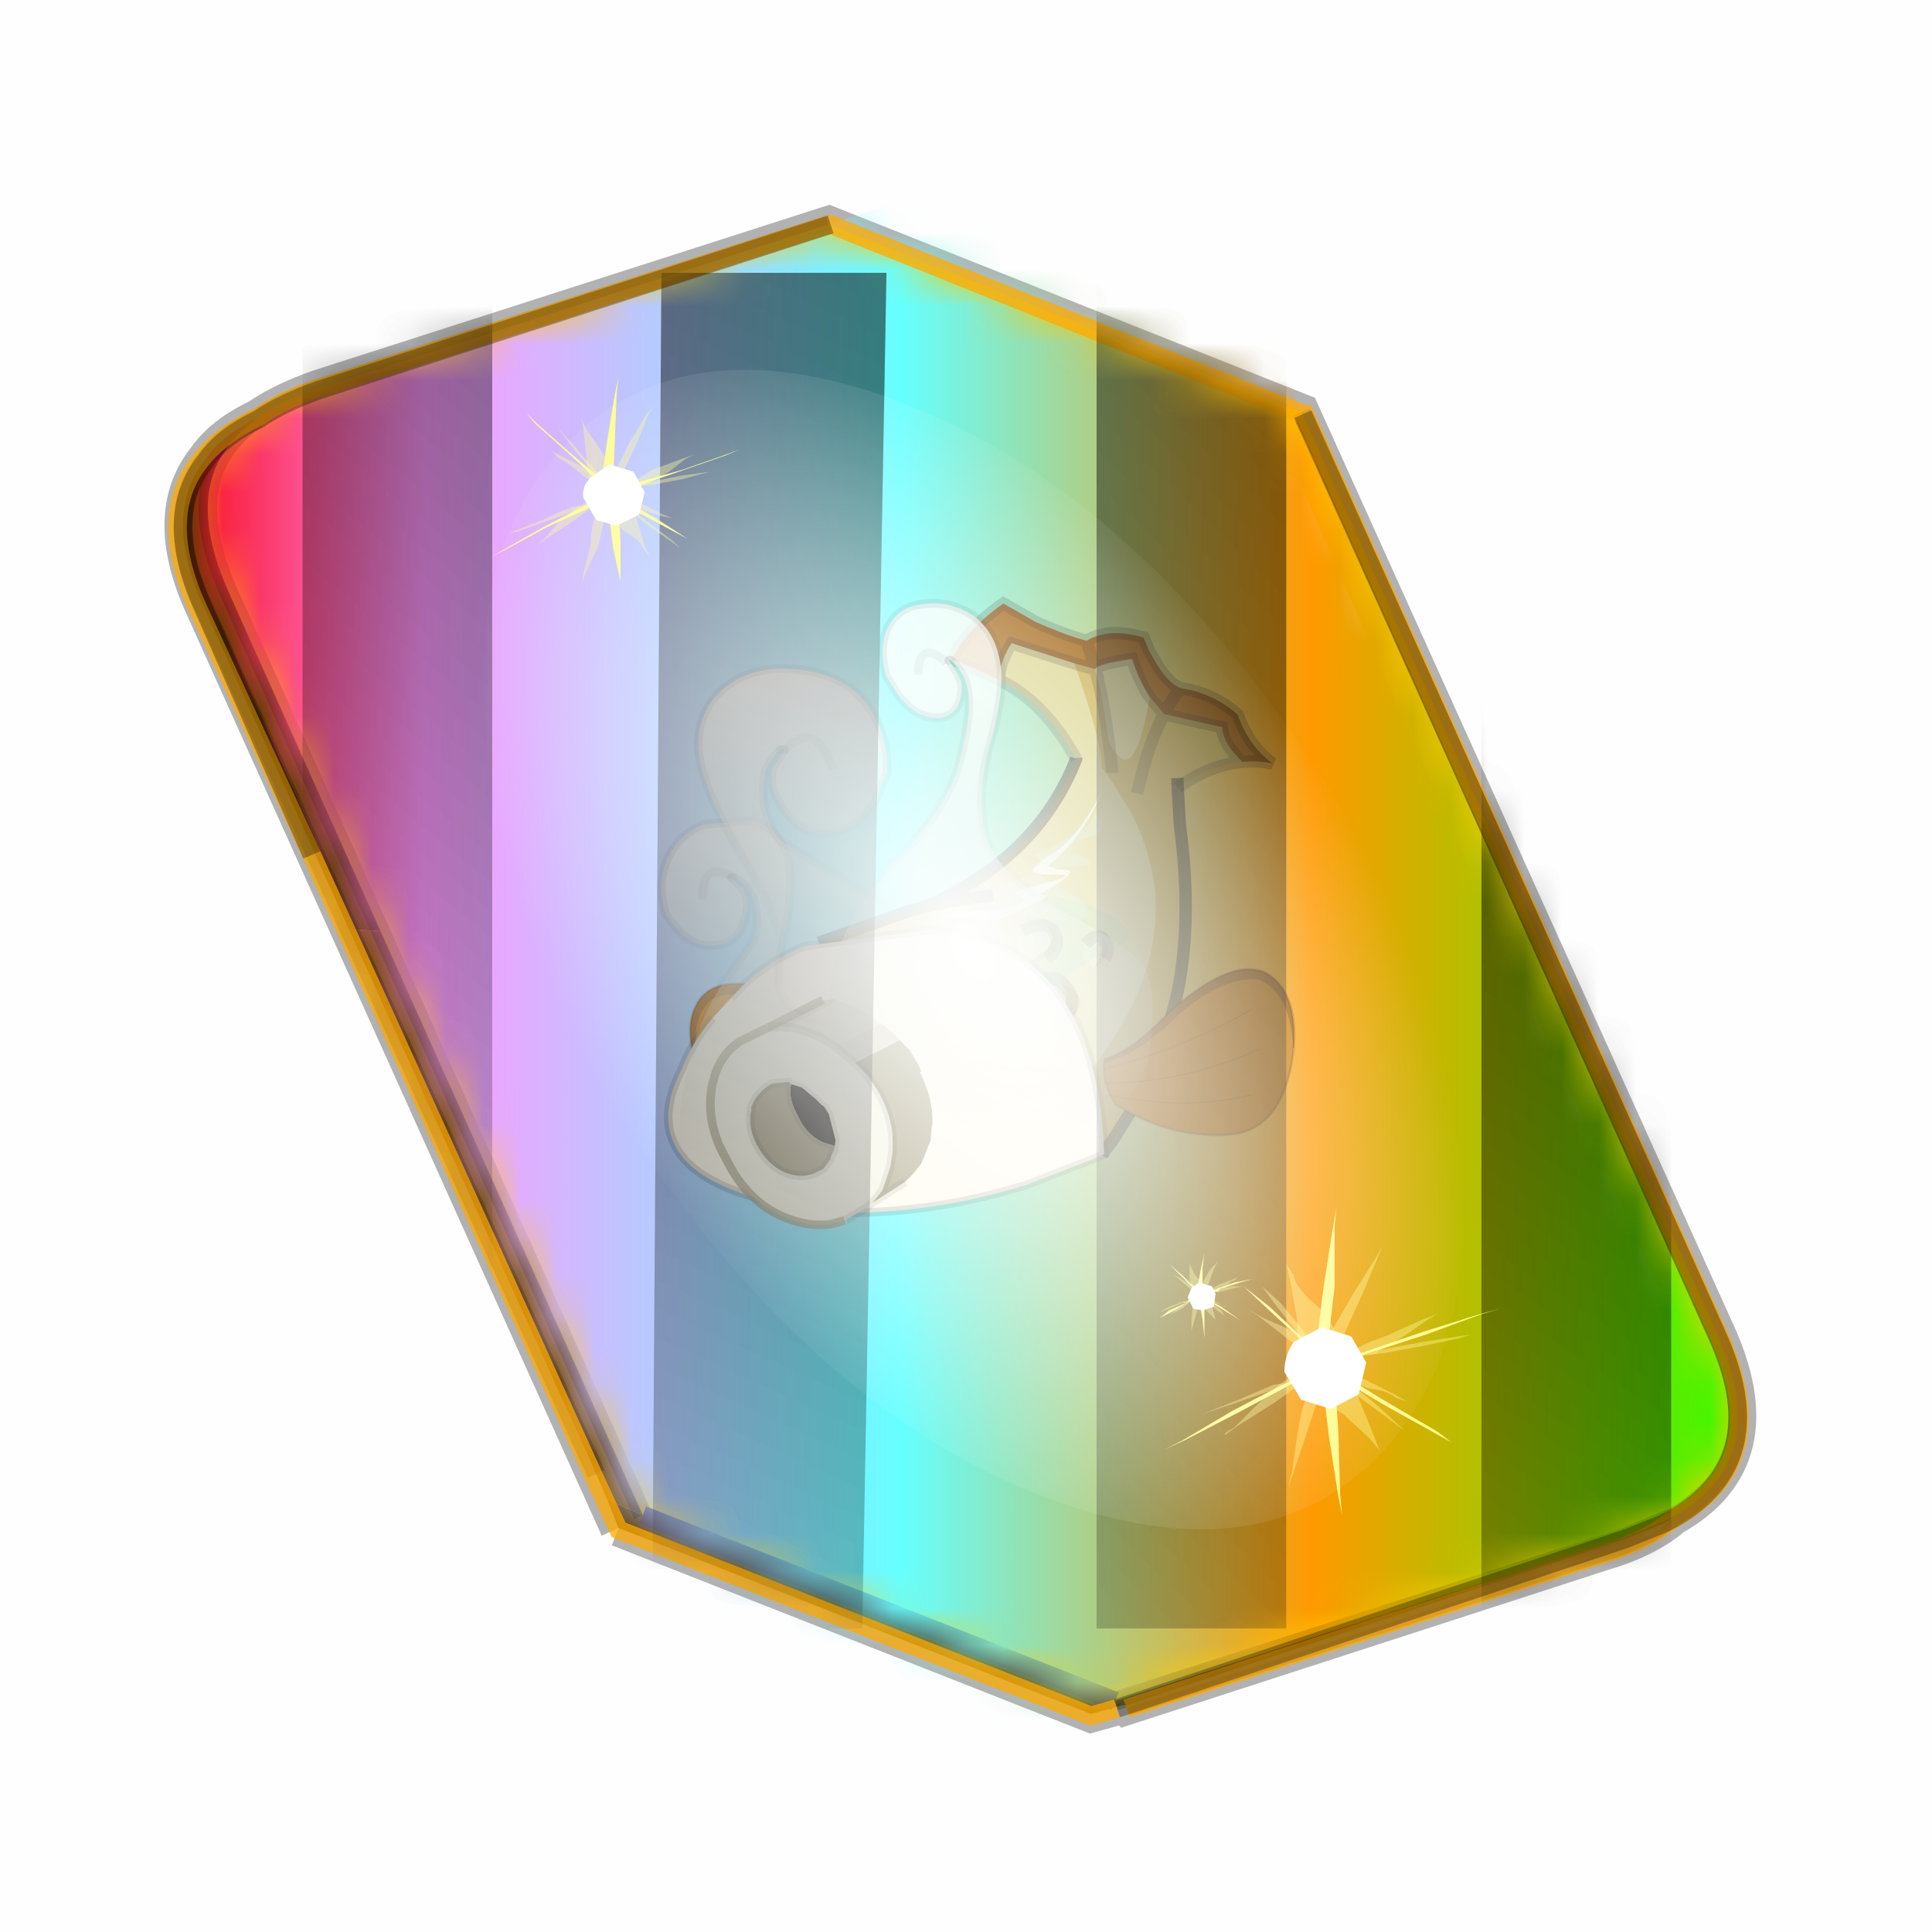 <?xml version='1.0' encoding='UTF-8'?>
<svg xmlns:xlink="http://www.w3.org/1999/xlink" xmlns="http://www.w3.org/2000/svg" version="1.1" width="60px" height="60px" viewBox="0.0 0.0 60.0 60.0"><defs><g id="c1"><path fill="#000000" fill-opacity="0.004" d="M0.0 0.0 L60.0 0.0 60.0 60.0 0.0 60.0 0.0 0.0"/></g><g id="c2"><path fill="#7fdbfe" stroke="none" d="M10.75 4.9 Q10.75 4.6 10.9 4.35 11.25 3.45 11.95 2.75 13.3 1.5 14.35 2.1 15.4 2.7 14.95 4.45 14.7 5.4 14.1 6.15 L13.75 6.5 Q13.1 7.15 12.35 7.35 L11.4 7.2 Q10.95 6.9 10.75 6.4 10.5 5.75 10.75 4.9 M7.5 5.9 Q7.0 5.85 6.6 5.5 6.05 5.0 5.8 4.15 L5.7 3.6 Q5.55 2.65 5.8 1.7 6.25 0.0 7.5 0.0 L7.6 0.0 Q8.85 0.0 9.3 1.7 9.55 2.65 9.4 3.6 L9.3 4.15 8.5 5.5 7.6 5.9 7.5 5.9 M4.35 4.9 Q4.6 5.75 4.35 6.4 L3.7 7.2 2.75 7.35 Q2.0 7.15 1.35 6.5 L1.0 6.15 Q0.4 5.4 0.15 4.45 -0.3 2.7 0.75 2.1 1.8 1.5 3.15 2.75 3.85 3.45 4.2 4.35 L4.35 4.9 M5.5 13.7 Q4.45 13.9 3.65 12.95 2.75 12.0 3.2 10.25 3.7 8.5 5.25 7.6 6.4 6.9 7.55 7.0 8.75 6.9 9.9 7.6 11.45 8.5 11.95 10.25 12.35 12.0 11.5 12.95 10.7 13.9 9.65 13.7 8.55 13.5 7.55 12.6 6.55 13.5 5.5 13.7"/></g><g id="c3"><g><use transform="matrix(1.0,0.0,0.0,1.0,0.0,0.0)" xlink:href="#c2"/></g></g><g id="c4"><path fill="none" stroke="#000000" stroke-width="1.0" stroke-opacity="0.298" d="M11.85 37.0 L0.7 12.25 Q-0.45 9.75 0.75 8.25 1.2 7.6 2.15 7.15 2.8 6.7 3.8 6.35 L17.5 1.95 30.2 7.0 41.35 31.7 Q42.95 35.15 40.2 36.7 39.5 37.3 38.3 37.65 L25.5 41.8 25.45 41.75 24.55 42.0 11.85 37.0"/><path fill="#ffcc00" stroke="none" d="M35.55 22.3 L31.5 13.2 29.75 9.2 16.95 4.25 5.5 7.85 Q1.65 9.1 3.35 12.8 L8.25 23.65 13.1 34.35 25.8 39.4 37.2 35.7 Q41.1 34.5 39.35 30.75 L35.55 22.3 M5.45 20.95 L1.35 11.8 Q0.4 9.65 1.1 8.3 1.45 7.65 2.15 7.15 2.8 6.7 3.8 6.35 L17.5 1.95 30.2 7.0 41.35 31.7 Q42.95 35.15 40.2 36.7 L38.9 37.25 25.2 41.65 12.5 36.65 5.45 20.95"/><path fill="#996600" stroke="none" d="M31.5 13.2 L35.55 22.3 39.35 30.75 Q41.1 34.5 37.2 35.7 L25.8 39.4 13.1 34.35 8.25 23.65 3.35 12.8 Q1.65 9.1 5.5 7.85 L16.95 4.25 29.75 9.2 31.5 13.2 M18.5 7.45 L9.1 10.55 9.55 11.6 Q9.8 12.8 9.15 13.6 8.4 14.45 7.1 14.4 L6.8 14.4 6.95 14.6 15.2 32.75 23.85 36.2 34.0 32.9 33.7 32.1 Q33.45 30.9 34.1 30.1 34.75 29.3 35.95 29.35 L35.8 29.0 27.75 10.95 18.5 7.45"/><path fill="#fcf2cf" stroke="none" d="M27.75 10.95 L35.8 29.0 35.95 29.35 Q34.75 29.3 34.1 30.1 33.45 30.9 33.7 32.1 L34.0 32.9 23.85 36.2 15.2 32.75 6.95 14.6 6.8 14.4 7.1 14.4 Q8.4 14.45 9.15 13.6 9.8 12.8 9.55 11.6 L9.1 10.55 18.5 7.45 27.75 10.95"/><path fill="#630a4c" stroke="none" d="M1.1 8.3 L0.75 8.25 Q1.2 7.6 2.15 7.15 1.45 7.65 1.1 8.3"/><path fill="#5b3c00" stroke="none" d="M1.1 8.3 Q0.4 9.65 1.35 11.8 L5.45 20.95 4.6 20.9 0.7 12.25 Q-0.45 9.75 0.75 8.25 L1.1 8.3 M12.5 36.65 L25.2 41.65 38.9 37.25 40.2 36.7 Q39.5 37.3 38.3 37.65 L25.5 41.8 25.45 41.75 24.55 42.0 11.85 37.0 11.55 36.25 12.5 36.65"/><path fill="#724b00" stroke="none" d="M4.6 20.9 L5.45 20.95 12.5 36.65 11.55 36.25 11.25 35.55 4.6 20.9"/><path fill="none" stroke="#ffaa00" stroke-width="1.0" stroke-opacity="0.749" d="M31.5 13.2 L35.55 22.3 M13.1 34.35 L8.25 23.65"/><path fill="none" stroke="#fcf2cf" stroke-width="1.0" stroke-opacity="0.749" d="M35.55 22.3 L39.35 30.75 Q41.1 34.5 37.2 35.7 L25.8 39.4 13.1 34.35 M8.25 23.65 L3.35 12.8 Q1.65 9.1 5.5 7.85 L16.95 4.25 29.75 9.2 31.5 13.2"/><path fill="none" stroke="#f0b92b" stroke-width="0.5" d="M27.75 10.95 L35.8 29.0 35.95 29.35 Q34.75 29.3 34.1 30.1 33.45 30.9 33.7 32.1 L34.0 32.9 23.85 36.2 15.2 32.75 6.95 14.6 6.8 14.4 7.1 14.4 Q8.4 14.45 9.15 13.6 9.8 12.8 9.55 11.6 L9.1 10.55 18.5 7.45"/><path fill="none" stroke="#000000" stroke-width="0.5" stroke-opacity="0.302" d="M5.45 20.95 L1.35 11.8 Q0.4 9.65 1.1 8.3 M0.75 8.25 Q-0.45 9.75 0.7 12.25 L4.6 20.9 M5.45 20.95 L12.5 36.65 M25.2 41.65 L38.9 37.25 40.2 36.7 Q42.95 35.15 41.35 31.7 L30.2 7.0 M17.5 1.95 L3.8 6.35 Q2.8 6.7 2.15 7.15 1.45 7.65 1.1 8.3 M0.75 8.25 Q1.2 7.6 2.15 7.15 M11.25 35.55 L4.6 20.9 M25.5 41.8 L38.3 37.65 Q39.5 37.3 40.2 36.7"/><path fill="none" stroke="#ffcc00" stroke-width="0.5" stroke-opacity="0.749" d="M18.5 7.45 L27.75 10.95"/><path fill="none" stroke="#432f2f" stroke-width="0.5" d="M12.5 36.65 L25.2 41.65"/></g><radialGradient gradientUnits="userSpaceOnUse" r="819.2" cx="0" cy="0" spreadMethod="pad" gradientTransform="matrix(0.091,0.0,0.0,0.091,0.6,3.4)" id="gradient1"><stop offset="0.0" stop-color="#ffffff"/><stop offset="1.0" stop-color="#ffffff" stop-opacity="0.0"/></radialGradient><g id="c5"><path stroke="none" fill="url(#gradient1)" d="M36.65 -54.65 Q60.05 -42.0 69.75 -17.95 80.55 8.9 68.0 34.1 55.45 59.35 26.8 68.2 -1.8 77.05 -29.7 64.3 -57.6 51.6 -68.45 24.75 -79.3 -2.05 -66.75 -27.25 L-66.7 -27.3 Q-54.1 -52.5 -25.5 -61.4 3.1 -70.2 31.0 -57.5 L36.65 -54.65"/></g><g id="c6"><g><use transform="matrix(1.0,0.0,0.0,1.0,0.0,0.0)" xlink:href="#c5"/></g></g><radialGradient gradientUnits="userSpaceOnUse" r="819.2" cx="0" cy="0" spreadMethod="pad" gradientTransform="matrix(0.209,0.0,0.0,0.177,67.15,107.2)" id="gradient2"><stop offset="0.357" stop-color="#ffffff"/><stop offset="0.671" stop-opacity="0.0"/></radialGradient><g id="c7"><path fill="none" stroke-linejoin="round" stroke-linecap="round" stroke="url(#gradient2)" stroke-width="0.5" d="M136.55 165.8 L68.6 106.0 68.4 106.0 118.25 201.5 M68.3 105.8 L68.35 105.8 68.3 105.8 68.3 105.85 68.4 106.0 68.3 106.0 86.55 211.5 M68.3 105.8 L68.3 105.85 68.3 106.0 68.15 105.95 18.25 151.55 M68.3 105.85 L68.25 105.85 68.3 106.0 50.0 193.2 M68.25 105.85 L68.15 105.95 0.05 97.7 M68.3 105.85 L68.25 105.8 68.25 105.85 M68.25 105.8 L68.2 105.7 0.0 45.7 M68.3 105.8 L68.25 105.75 68.25 105.8 M68.25 105.75 L68.2 105.7 18.25 10.05 M68.6 106.0 L68.35 105.8 118.25 60.15 M86.6 18.35 L68.3 105.8 M136.6 114.25 L68.6 106.0 M68.25 105.75 L49.95 0.05"/></g><g id="c8"><g><use transform="matrix(1.0,0.0,0.0,1.0,0.0,0.0)" xlink:href="#c7"/></g></g><g id="c9"><g><use transform="matrix(0.239,-0.087,0.1,0.234,34.25,31.15)" xlink:href="#c3"/></g><g><use transform="matrix(0.239,-0.087,0.1,0.234,4.25,10.3)" xlink:href="#c3"/></g><g><use transform="matrix(1.0,0.0,0.0,1.0,0.0,0.0)" xlink:href="#c4"/></g><g><use transform="matrix(0.239,-0.087,0.1,0.234,34.25,31.15)" xlink:href="#c3"/></g><g><use transform="matrix(0.239,-0.087,0.1,0.234,4.25,10.3)" xlink:href="#c3"/></g><g><use transform="matrix(0.141,-0.038,0.111,0.226,20.25,20.65)" filter="url(#filter9)" xlink:href="#c6"/></g><g><use transform="matrix(-0.155,0.051,0.084,0.147,22.6,3.15)" filter="url(#filter10)" xlink:href="#c8"/></g></g><filter id="filter9"><feColorMatrix in="SourceGraphic" type="matrix" values="0.0 0.0 0.0 0.0 0.797 0.0 0.0 0.0 0.0 0.598 0.0 0.0 0.0 0.0 0.199 0.0 0.0 0.0 1.0 0.0" result="cxform"/><feComposite operator="in" in2="SourceGraphic" result="color-xform"/></filter><filter id="filter10"><feColorMatrix in="SourceGraphic" type="matrix" values="0.0 0.0 0.0 0.0 0.996 0.0 0.0 0.0 0.0 0.996 0.0 0.0 0.0 0.0 0.996 0.0 0.0 0.0 1.0 0.0" result="cxform"/><feComposite operator="in" in2="SourceGraphic" result="color-xform"/></filter><g id="c10"><path fill="#ffffff" stroke="none" d="M46.35 90.05 L45.05 90.6 31.05 95.1 18.7 90.15 7.5 65.15 Q6.55 63.0 7.25 61.65 7.6 61.0 8.3 60.5 8.95 60.05 9.95 59.7 L23.65 55.3 36.35 60.35 47.5 85.05 Q49.1 88.5 46.35 90.05"/></g><linearGradient gradientUnits="userSpaceOnUse" x1="-819.2" x2="819.2" spreadMethod="pad" gradientTransform="matrix(0.026,0.0,0.0,0.027,20.9,21.95)" id="gradient3"><stop offset="0.0" stop-color="#f90013"/><stop offset="0.161" stop-color="#ff99ff"/><stop offset="0.463" stop-color="#66ffff"/><stop offset="0.722" stop-color="#ff9900"/><stop offset="1.0" stop-color="#33ff00"/></linearGradient><g id="c11"><path stroke="none" fill="url(#gradient3)" d="M0.6 8.2 Q1.05 7.55 2.0 7.1 2.65 6.65 3.65 6.3 L22.15 0.35 Q26.4 -1.05 28.3 3.05 L41.2 31.65 Q42.8 35.1 40.05 36.65 39.35 37.25 38.15 37.6 L19.65 43.6 Q17.0 44.4 15.35 43.25 14.2 42.5 13.5 40.85 L0.55 12.2 Q-0.6 9.7 0.6 8.2"/></g><g id="c12"><g><use transform="matrix(1.0,0.0,0.0,1.0,0.0,0.0)" xlink:href="#c11"/></g></g><g id="c13"><path fill="#a1b08a" stroke="none" d="M75.9 37.1 L75.55 39.7 75.55 37.05 75.9 37.1"/><path fill="#c6ab42" stroke="none" d="M75.55 37.05 L75.9 37.05 75.9 37.1 75.55 37.05"/><path fill="#ca7902" stroke="none" d="M0.1 32.45 Q12.2 30.8 24.4 20.85 24.65 20.6 24.85 20.45 L25.25 20.1 Q46.75 1.35 62.55 5.3 75.2 12.95 75.55 37.05 L75.55 39.7 Q70.95 70.15 51.75 70.95 L49.1 70.9 48.3 70.85 Q24.55 68.45 4.3 50.95 L2.4 46.7 Q1.35 43.95 0.75 41.2 0.1 38.1 0.05 35.1 0.0 33.75 0.1 32.45 M58.45 54.95 Q32.55 58.05 2.4 46.7 32.55 58.05 58.45 54.95 M59.4 17.8 Q34.8 29.9 0.05 35.1 34.8 29.9 59.4 17.8 M62.35 35.45 Q33.0 45.6 0.75 41.2 33.0 45.6 62.35 35.45"/><path fill="#9c5901" stroke="none" d="M0.1 32.45 L0.25 30.6 Q9.95 28.9 21.3 18.95 34.7 6.6 45.9 2.15 61.7 -3.9 69.8 7.1 71.55 9.35 72.8 12.05 77.25 21.6 75.9 37.05 L75.55 37.05 Q75.2 12.95 62.55 5.3 46.75 1.35 25.25 20.1 L24.85 20.45 Q24.65 20.6 24.4 20.85 12.2 30.8 0.1 32.45"/><path fill="none" stroke="#000000" stroke-width="0.5" stroke-opacity="0.153" d="M2.4 46.7 Q32.55 58.05 58.45 54.95 M0.05 35.1 Q34.8 29.9 59.4 17.8 M0.75 41.2 Q33.0 45.6 62.35 35.45"/><path fill="none" stroke="#000000" stroke-width="1.0" stroke-opacity="0.2" d="M75.9 37.05 Q77.25 21.6 72.8 12.05 71.55 9.35 69.8 7.1 61.7 -3.9 45.9 2.15 34.7 6.6 21.3 18.95 9.95 28.9 0.25 30.6 L0.1 32.45 Q0.0 33.75 0.05 35.1 0.1 38.1 0.75 41.2 1.35 43.95 2.4 46.7 M75.9 37.05 L75.9 37.1 75.55 39.7 Q70.95 70.15 51.75 70.95 L49.1 70.9 48.3 70.85 Q24.55 68.45 4.3 50.95 L2.4 46.7"/><path fill="none" stroke="#000000" stroke-width="0.5" stroke-opacity="0.2" d="M2.4 46.7 L1.4 46.55"/></g><g id="c14"><g><use transform="matrix(1.0,0.0,0.0,1.0,0.0,0.0)" xlink:href="#c13"/></g></g><g id="c15"><path fill="#9c5901" stroke="none" d="M49.5 19.15 Q46.0 16.7 44.3 15.85 46.65 12.5 51.55 10.1 L55.1 12.95 Q58.7 15.25 60.85 16.15 63.75 14.95 67.75 16.85 L68.15 18.5 68.85 20.35 Q69.95 22.95 71.3 23.65 75.1 24.85 77.6 27.9 78.3 31.85 80.85 34.4 79.1 33.75 77.25 33.65 75.3 31.15 75.45 29.1 L68.75 26.45 67.35 24.1 Q66.35 21.85 65.95 19.2 61.65 19.15 61.35 19.75 L58.95 18.65 51.8 15.05 Q50.3 16.6 49.5 19.15 M60.85 16.15 L61.35 19.75 60.85 16.15 M71.3 23.65 Q69.95 24.75 68.75 26.45 69.95 24.75 71.3 23.65"/><path fill="#c6ab42" stroke="none" d="M77.25 33.65 Q73.4 33.4 69.35 35.35 L69.0 35.55 68.55 40.1 Q68.3 51.4 65.2 59.85 62.15 67.7 56.75 74.1 L54.65 76.5 52.95 78.2 32.5 78.2 27.3 77.4 26.8 58.6 Q33.3 64.15 42.5 68.85 40.75 73.9 48.4 68.45 L51.9 68.55 52.5 68.45 Q67.35 55.1 63.6 40.0 L63.05 37.95 61.3 33.75 60.25 31.7 60.1 31.4 60.3 31.55 Q60.7 28.45 58.95 18.65 L61.35 19.75 Q61.75 23.8 61.6 28.6 L61.45 32.2 61.4 32.5 61.45 32.2 61.6 28.6 Q63.6 35.4 67.35 24.1 L68.75 26.45 75.45 29.1 Q75.3 31.15 77.25 33.65 M69.0 35.55 L69.15 34.35 69.0 35.55 M68.75 26.45 Q66.65 29.2 64.8 33.55 L64.0 35.45 64.8 33.55 Q66.65 29.2 68.75 26.45"/><path fill="#d7d082" stroke="none" d="M26.8 58.6 L26.45 47.85 22.95 47.35 34.2 45.3 36.25 45.05 Q50.75 41.45 57.35 30.15 54.55 22.5 49.5 19.15 50.3 16.6 51.8 15.05 L58.95 18.65 Q60.7 28.45 60.3 31.55 L60.1 31.4 60.25 31.7 61.3 33.75 63.05 37.95 63.6 40.0 Q67.35 55.1 52.5 68.45 L51.9 68.55 48.4 68.45 Q40.75 73.9 42.5 68.85 33.3 64.15 26.8 58.6 M61.35 19.75 Q61.65 19.15 65.95 19.2 66.35 21.85 67.35 24.1 63.6 35.4 61.6 28.6 61.75 23.8 61.35 19.75 M57.35 30.05 L57.35 30.15 57.35 30.05 M44.8 44.95 L39.65 44.85 36.25 45.05 39.65 44.85 44.8 44.95"/><path fill="none" stroke="#000000" stroke-width="1.5" stroke-opacity="0.2" d="M49.5 19.15 Q46.0 16.7 44.3 15.85 46.65 12.5 51.55 10.1 L55.1 12.95 Q58.7 15.25 60.85 16.15 63.75 14.95 67.75 16.85 L68.15 18.5 68.85 20.35 Q69.95 22.95 71.3 23.65 75.1 24.85 77.6 27.9 78.3 31.85 80.85 34.4 79.1 33.75 77.25 33.65 73.4 33.4 69.35 35.35 L69.0 35.55 M57.35 30.15 Q54.55 22.5 49.5 19.15 50.3 16.6 51.8 15.05 L58.95 18.65 61.35 19.75 60.85 16.15 M68.75 26.45 L75.45 29.1 Q75.3 31.15 77.25 33.65 M61.35 19.75 Q61.65 19.15 65.95 19.2 66.35 21.85 67.35 24.1 L68.75 26.45 Q69.95 24.75 71.3 23.65 M61.4 32.5 L61.45 32.2 61.6 28.6 Q61.75 23.8 61.35 19.75 M64.0 35.45 L64.8 33.55 Q66.65 29.2 68.75 26.45"/><path fill="none" stroke="#000000" stroke-width="1.5" stroke-opacity="0.498" d="M69.0 35.55 L68.55 40.1 Q68.3 51.4 65.2 59.85 62.15 67.7 56.75 74.1 L54.65 76.5 52.95 78.2 M22.95 47.35 L34.2 45.3 36.25 45.05 Q50.75 41.45 57.35 30.15 L57.35 30.05 M69.15 34.35 L69.0 35.55 M36.25 45.05 L39.65 44.85 44.8 44.95"/><path fill="#c6ab42" stroke="none" d="M50.55 49.65 L50.55 49.6 Q51.55 50.05 51.6 51.5 51.5 52.85 50.0 53.55 L47.7 53.8 49.65 52.75 Q51.85 51.35 50.75 49.9 L50.65 49.7 50.55 49.65 M44.6 54.55 Q45.25 54.8 45.6 55.45 L45.65 55.5 46.05 56.95 Q46.0 58.7 44.2 59.75 46.0 58.7 46.05 56.95 L45.65 55.5 Q48.7 57.8 45.25 59.55 L44.2 59.75 Q43.45 59.75 43.05 59.4 46.6 57.45 45.1 55.2 L44.6 54.55 M51.05 56.35 L51.7 57.05 Q54.55 59.15 52.35 60.85 50.2 62.6 49.05 61.45 52.6 59.45 51.35 56.8 L51.05 56.35 M56.8 51.95 Q57.3 52.15 57.55 53.0 57.7 53.85 57.0 54.65 56.35 55.35 55.6 55.5 57.3 53.6 56.9 52.2 L56.8 51.95 M51.2 61.1 Q52.5 59.9 52.25 58.2 L51.7 57.05 52.25 58.2 Q52.5 59.9 51.2 61.1 M51.5 62.95 L51.0 62.45 51.75 63.0 Q53.8 66.1 49.15 66.8 51.05 66.35 51.65 64.9 51.95 63.7 51.5 62.95 51.95 63.7 51.65 64.9 51.05 66.35 49.15 66.8 L49.1 66.85 48.8 66.9 46.5 66.55 Q52.8 65.7 51.5 62.95"/><path fill="#7c2e2e" stroke="none" d="M50.55 49.6 L50.55 49.65 50.4 49.55 50.55 49.6"/><path fill="#e2dea5" stroke="none" d="M50.55 49.65 L50.65 49.7 50.75 49.9 Q51.85 51.35 49.65 52.75 L47.7 53.8 Q45.7 52.05 47.65 49.8 48.3 49.55 48.85 49.45 L49.1 49.45 50.2 49.45 50.4 49.55 50.55 49.65 M44.6 54.55 L45.1 55.2 Q46.6 57.45 43.05 59.4 40.55 57.5 40.9 55.0 43.3 54.05 44.6 54.55 M47.4 56.9 Q49.75 55.4 51.05 56.35 L51.35 56.8 Q52.6 59.45 49.05 61.45 46.35 58.75 47.4 56.9 M56.8 51.95 L56.9 52.2 Q57.3 53.6 55.6 55.5 53.65 54.2 54.95 52.55 56.1 51.65 56.8 51.95 M51.0 62.45 L51.5 62.95 Q52.8 65.7 46.5 66.55 43.35 63.65 46.95 61.85 L49.4 61.9 51.0 62.45"/><path fill="none" stroke="#010101" stroke-width="1.5" stroke-opacity="0.302" d="M50.0 53.55 Q51.5 52.85 51.6 51.5 51.55 50.05 50.55 49.6 L50.4 49.55 50.2 49.45 49.1 49.45 48.85 49.45 Q48.3 49.55 47.65 49.8 M45.6 55.45 Q45.25 54.8 44.6 54.55 43.3 54.05 40.9 55.0 M44.2 59.75 Q46.0 58.7 46.05 56.95 L45.65 55.5 M47.4 56.9 Q49.75 55.4 51.05 56.35 L51.7 57.05 52.25 58.2 Q52.5 59.9 51.2 61.1 M57.0 54.65 Q57.7 53.85 57.55 53.0 57.3 52.15 56.8 51.95 56.1 51.65 54.95 52.55 M51.0 62.45 L51.5 62.95 Q51.95 63.7 51.65 64.9 51.05 66.35 49.15 66.8 L48.8 66.9 M51.0 62.45 L49.4 61.9 46.95 61.85"/></g><linearGradient gradientUnits="userSpaceOnUse" x1="-819.2" x2="819.2" spreadMethod="pad" gradientTransform="matrix(0.0,-0.076,0.016,0.0,-7.0,101.5)" id="gradient4"><stop offset="0.0" stop-color="#16cc71" stop-opacity="0.133"/><stop offset="1.0" stop-color="#b1c991" stop-opacity="0.69"/></linearGradient><g id="c16"><path stroke="none" fill="url(#gradient4)" d="M3.9 10.0 Q-0.95 19.8 3.9 35.45 8.7 51.1 3.25 75.65 -2.25 100.15 -0.1 111.0 0.55 139.35 4.3 160.95 8.0 182.5 -5.15 174.2 -18.3 165.95 -12.1 147.0 -2.95 137.05 -5.85 107.75 -8.75 78.45 -17.9 58.75 -27.1 39.05 3.9 10.0"/><path fill="none" stroke="#759e3f" stroke-width="1.5" stroke-opacity="0.533" d="M3.9 10.0 Q-0.95 19.8 3.9 35.45 8.7 51.1 3.25 75.65 -2.25 100.15 -0.1 111.0"/></g><g id="c17"><path fill="#ffffff" fill-opacity="0.671" d="M56.15 -62.9 Q44.4 -22.1 21.2 7.7 29.0 9.25 30.55 8.8 35.4 7.25 37.55 7.65 45.1 9.0 17.9 34.5 16.4 35.75 20.9 35.5 25.4 35.25 19.25 40.05 13.05 44.8 2.2 54.75 -8.7 64.65 -14.75 67.3 -20.8 69.95 -28.6 71.05 L-54.15 75.25 Q-71.9 78.35 -27.2 62.25 17.45 46.15 0.75 41.05 -9.3 41.5 10.85 29.95 31.0 18.35 35.15 14.8 39.25 11.2 27.05 14.55 14.8 17.9 10.2 16.6 5.6 15.25 25.35 -6.25 45.05 -27.75 59.25 -75.75 L56.15 -62.9"/></g><g id="c18"><path fill="#ccffff" fill-opacity="0.231" d="M53.9 42.85 Q59.3 43.85 55.45 41.45 54.3 40.25 56.95 39.8 60.65 39.6 58.4 36.8 59.25 38.35 50.6 41.0 52.4 43.1 50.05 43.25 L47.15 43.7 46.75 43.95 46.65 44.1 43.3 44.15 Q40.85 44.0 42.8 45.0 44.8 45.95 42.8 46.35 L39.9 46.55 Q42.95 49.55 33.65 48.3 36.9 49.55 38.1 52.0 39.3 54.5 40.65 53.45 42.0 52.4 40.0 50.55 39.15 49.55 39.55 49.55 L41.25 49.75 43.65 49.45 Q44.45 49.1 44.8 48.2 L45.0 47.35 Q44.75 46.85 46.45 47.35 56.0 50.75 55.85 49.05 55.7 47.35 54.9 46.95 L53.75 46.0 53.05 45.3 51.45 44.05 Q50.1 43.05 53.9 42.85"/></g><g id="c19"><g><use transform="matrix(-0.307,0.006,0.036,0.277,28.15,50.25)" xlink:href="#c14"/></g><g><use transform="matrix(1.0,0.0,0.0,1.0,0.0,0.0)" xlink:href="#c15"/></g><g><use transform="matrix(0.456,0.415,0.169,-0.137,28.9,74.0)" filter="url(#filter15)" xlink:href="#c16"/></g><g><use transform="matrix(0.141,0.056,-0.033,0.125,49.2,40.3)" xlink:href="#c17"/></g><g><use transform="matrix(0.307,0.006,-0.036,0.277,56.05,58.25)" xlink:href="#c14"/></g><g><use transform="matrix(1.0,0.0,0.0,1.0,0.0,0.0)" xlink:href="#c18"/></g></g><filter id="filter15"><feColorMatrix in="SourceGraphic" type="matrix" values="1.0 0.0 0.0 0.0 0.0 0.0 1.0 0.0 0.0 0.0 0.0 0.0 1.0 0.0 0.0 0.0 0.0 0.0 0.48 0.0" result="cxform"/><feComposite operator="in" in2="SourceGraphic" result="color-xform"/></filter><g id="c20"><path fill="#fffbeb" stroke="none" d="M5.45 25.0 L6.3 24.35 Q7.45 23.6 8.65 23.15 9.4 22.85 10.15 22.7 L17.45 22.9 Q26.55 24.8 25.55 36.4 L25.5 36.8 25.45 37.35 25.15 37.45 20.55 38.45 20.4 38.45 20.05 38.5 Q14.75 39.2 9.6 38.3 3.75 36.7 1.75 34.45 -0.45 31.9 2.0 28.6 2.8 27.2 4.2 26.0 L5.45 25.0"/><path fill="none" stroke="#000000" stroke-width="0.5" stroke-opacity="0.153" d="M4.2 26.0 Q2.8 27.2 2.0 28.6 -0.45 31.9 1.75 34.45 3.75 36.7 9.6 38.3 14.75 39.2 20.05 38.5 L20.4 38.45 20.55 38.45 25.15 37.45 25.45 37.35 25.5 36.8 25.55 36.4 Q26.55 24.8 17.45 22.9 L10.15 22.7 Q9.4 22.85 8.65 23.15 7.45 23.6 6.3 24.35 L5.45 25.0"/><path fill="#a8a281" stroke="none" d="M14.75 28.95 L14.95 29.25 15.2 29.6 15.6 30.55 15.7 30.95 15.6 30.95 Q16.15 32.65 15.85 34.1 L15.8 34.2 15.65 34.8 15.6 35.0 14.95 36.1 14.85 36.25 14.25 36.8 13.75 37.15 11.7 38.05 12.35 37.45 12.45 37.3 13.05 36.15 13.35 35.2 13.35 35.1 Q13.7 33.5 13.05 31.75 L12.65 30.85 12.4 30.45 11.95 29.85 14.75 28.95"/><path fill="#ede9d4" stroke="none" d="M11.6 26.15 L12.65 26.75 12.75 26.8 13.0 27.1 13.45 27.5 13.5 27.55 13.85 27.85 10.95 28.7 10.9 28.65 10.2 28.05 10.1 28.0 8.75 27.25 8.6 27.25 8.6 27.15 11.6 26.15"/><path fill="#dedac7" stroke="none" d="M14.75 28.95 L11.95 29.85 11.85 29.75 10.95 28.7 13.85 27.85 14.4 28.5 14.5 28.6 14.75 28.95 M11.6 26.15 L8.6 27.15 8.6 27.25 8.35 27.2 8.0 27.1 7.7 27.1 7.3 27.05 10.7 25.95 10.9 26.0 11.15 26.0 11.3 26.0 11.6 26.15"/><path fill="#f5f5e3" stroke="none" d="M11.95 29.85 L12.4 30.45 12.65 30.85 13.05 31.75 Q13.7 33.5 13.35 35.1 L13.35 35.2 13.05 36.15 12.45 37.3 12.35 37.45 11.7 38.05 11.25 38.3 10.0 38.8 9.95 38.8 9.2 38.9 Q7.75 38.9 6.3 37.95 4.45 36.7 3.7 34.2 2.8 31.9 3.6 29.75 L3.7 29.55 Q4.1 28.55 5.0 27.9 L5.5 27.6 7.3 27.05 7.7 27.1 8.0 27.1 8.35 27.2 8.6 27.25 8.75 27.25 10.1 28.0 10.2 28.05 10.9 28.65 10.95 28.7 11.85 29.75 11.95 29.85"/><path fill="none" stroke="#000000" stroke-width="0.5" stroke-opacity="0.102" d="M11.95 29.85 L12.4 30.45 12.65 30.85 13.05 31.75 Q13.7 33.5 13.35 35.1 L13.35 35.2 13.05 36.15 12.45 37.3 12.35 37.45 11.7 38.05 13.75 37.15 M8.6 27.25 L8.75 27.25 10.1 28.0 10.2 28.05 10.9 28.65 10.95 28.7 11.85 29.75 11.95 29.85 M7.3 27.05 L7.7 27.1 8.0 27.1 8.35 27.2 8.6 27.25 M10.0 38.8 L11.25 38.3 11.7 38.05"/><path fill="none" stroke="#9e9879" stroke-width="0.5" stroke-opacity="0.69" d="M10.7 25.95 L7.3 27.05 5.5 27.6 5.0 27.9 Q4.1 28.55 3.7 29.55 L3.6 29.75 Q2.8 31.9 3.7 34.2 4.45 36.7 6.3 37.95 7.75 38.9 9.2 38.9 L9.95 38.8"/><path fill="#22201a" stroke="none" d="M10.05 34.45 L10.15 34.15 10.15 34.1 10.0 32.55 9.8 32.1 9.65 31.95 9.4 31.6 8.7 30.8 8.1 30.5 Q7.8 31.35 8.2 32.35 8.5 33.55 9.45 34.15 L10.05 34.45"/><path fill="#9e9879" stroke="none" d="M10.05 34.45 L9.45 34.15 Q8.5 33.55 8.2 32.35 7.8 31.35 8.1 30.5 L8.0 30.35 7.95 30.35 7.0 30.3 Q6.0 30.7 5.6 31.5 L5.6 31.6 Q5.2 32.55 5.6 33.7 6.0 34.85 6.85 35.45 7.7 36.0 8.55 35.85 L9.2 35.65 9.7 35.15 9.7 35.1 10.0 34.6 10.05 34.45"/><path fill="none" stroke="#000000" stroke-width="0.5" stroke-opacity="0.102" d="M8.1 30.5 L8.7 30.8 9.4 31.6 9.65 31.95 9.8 32.1 10.0 32.55 10.15 34.1 10.15 34.15 10.05 34.45 9.45 34.15 Q8.5 33.55 8.2 32.35 7.8 31.35 8.1 30.5 L8.0 30.35 7.95 30.35 7.0 30.3 Q6.0 30.7 5.6 31.5 L5.6 31.6 Q5.2 32.55 5.6 33.7 6.0 34.85 6.85 35.45 7.7 36.0 8.55 35.85 L9.2 35.65 9.7 35.15 9.7 35.1 10.0 34.6 10.05 34.45"/></g><g id="c21"><g><use transform="matrix(0.478,0.0,0.0,0.478,0.0,0.0)" xlink:href="#c19"/></g><g><use transform="matrix(1.0,0.0,0.0,1.0,0.0,0.0)" xlink:href="#c20"/></g></g><linearGradient gradientUnits="userSpaceOnUse" x1="-819.2" x2="819.2" spreadMethod="pad" gradientTransform="matrix(0.001,0.015,0.007,-0.002,6.5,20.2)" id="gradient5"><stop offset="0.0" stop-color="#fffffa"/><stop offset="1.0" stop-color="#c8d8ce" stop-opacity="0.0"/></linearGradient><linearGradient gradientUnits="userSpaceOnUse" x1="-819.2" x2="819.2" spreadMethod="pad" gradientTransform="matrix(0.001,0.007,-0.008,-0,7.05,22.65)" id="gradient6"><stop offset="0.0" stop-opacity="0.102"/><stop offset="1.0" stop-opacity="0.0"/></linearGradient><linearGradient gradientUnits="userSpaceOnUse" x1="-819.2" x2="819.2" spreadMethod="pad" gradientTransform="matrix(0.001,0.007,-0.008,-0,7.05,22.65)" id="gradient7"><stop offset="0.0" stop-opacity="0.071"/><stop offset="1.0" stop-opacity="0.0"/></linearGradient><linearGradient gradientUnits="userSpaceOnUse" x1="-819.2" x2="819.2" spreadMethod="pad" gradientTransform="matrix(-0.002,0.011,0.007,-7.62939453125e-05,8.55,15.65)" id="gradient8"><stop offset="0.0" stop-color="#fffffa"/><stop offset="1.0" stop-color="#c8d8ce" stop-opacity="0.0"/></linearGradient><linearGradient gradientUnits="userSpaceOnUse" x1="-819.2" x2="819.2" spreadMethod="pad" gradientTransform="matrix(-0.002,0.009,0.011,-0,10.2,17.7)" id="gradient9"><stop offset="0.0" stop-opacity="0.071"/><stop offset="1.0" stop-opacity="0.0"/></linearGradient><linearGradient gradientUnits="userSpaceOnUse" x1="-819.2" x2="819.2" spreadMethod="pad" gradientTransform="matrix(-0.002,0.009,0.011,-0,10.2,17.7)" id="gradient10"><stop offset="0.0" stop-opacity="0.102"/><stop offset="1.0" stop-opacity="0.0"/></linearGradient><linearGradient gradientUnits="userSpaceOnUse" x1="-819.2" x2="819.2" spreadMethod="pad" gradientTransform="matrix(0.005,0.017,-0.004,-0.001,24.8,23.15)" id="gradient11"><stop offset="0.0" stop-color="#fffffa" stop-opacity="0.8"/><stop offset="1.0" stop-color="#c8d8ce" stop-opacity="0.0"/></linearGradient><linearGradient gradientUnits="userSpaceOnUse" x1="-819.2" x2="819.2" spreadMethod="pad" gradientTransform="matrix(0.001,0.007,-0.007,-0.002,22.2,19.15)" id="gradient12"><stop offset="0.0" stop-opacity="0.102"/><stop offset="1.0" stop-opacity="0.0"/></linearGradient><linearGradient gradientUnits="userSpaceOnUse" x1="-819.2" x2="819.2" spreadMethod="pad" gradientTransform="matrix(0.001,0.007,-0.007,-0.002,21.15,12.0)" id="gradient13"><stop offset="0.0" stop-opacity="0.071"/><stop offset="1.0" stop-opacity="0.0"/></linearGradient><g id="c22"><path stroke="none" fill="url(#gradient5)" d="M6.65 17.9 Q7.45 18.45 7.6 19.3 7.85 20.7 7.2 21.75 L5.7 23.3 Q3.45 25.4 2.2 28.75 0.95 32.15 1.1 33.6 1.25 35.0 3.5 35.65 L7.15 35.9 Q8.45 35.5 9.55 34.55 10.65 33.6 11.65 31.3 12.65 29.0 12.35 28.35 12.1 27.6 9.75 26.7 7.45 25.7 8.85 22.25 10.2 18.75 9.95 17.1 9.65 15.55 8.35 14.85 L5.5 14.6 Q4.0 14.9 3.15 16.1 2.15 17.5 2.45 19.45 L3.1 20.6 Q4.0 21.65 5.05 21.65 6.25 21.75 6.85 20.6 7.35 19.65 7.2 19.0 L7.1 18.65 6.55 17.9 6.65 17.9"/><path fill="none" stroke-linejoin="round" stroke-linecap="round" stroke="url(#gradient6)" stroke-width="0.5" d="M6.55 17.9 L7.1 18.65 7.2 19.0 Q7.35 19.65 6.85 20.6 6.25 21.75 5.05 21.65 4.0 21.65 3.1 20.6 L2.45 19.45 Q2.15 17.5 3.15 16.1 4.0 14.9 5.5 14.6 L8.35 14.85 Q9.65 15.55 9.95 17.1 10.2 18.75 8.85 22.25 7.45 25.7 9.75 26.7 12.1 27.6 12.35 28.35 12.65 29.0 11.65 31.3 10.65 33.6 9.55 34.55 8.45 35.5 7.15 35.9 L3.5 35.65 Q1.25 35.0 1.1 33.6 0.95 32.15 2.2 28.75 3.45 25.4 5.7 23.3 L7.2 21.75 Q7.85 20.7 7.6 19.3 7.45 18.45 6.65 17.9"/><path fill="none" stroke-linejoin="round" stroke-linecap="round" stroke="url(#gradient7)" stroke-width="0.5" d="M6.65 17.9 L6.55 17.9"/><path fill="none" stroke="#000000" stroke-width="0.5" stroke-opacity="0.071" d="M6.6 17.85 Q4.95 16.65 4.7 18.9"/><path stroke="none" fill="url(#gradient8)" d="M10.75 11.05 L9.85 12.05 9.75 12.55 Q9.6 13.45 10.3 14.75 11.15 16.3 12.8 16.25 14.35 16.2 15.55 14.75 L16.45 13.25 Q16.9 10.6 15.55 8.6 14.25 7.0 12.0 6.5 9.9 5.95 8.15 6.8 6.25 7.75 5.85 9.9 5.5 12.15 7.4 16.9 9.4 21.65 8.55 23.55 7.65 25.45 5.75 26.4 3.85 27.3 2.8 30.8 1.75 34.25 4.4 33.35 7.1 32.45 9.4 32.75 11.7 33.0 14.3 30.85 16.85 28.7 17.3 28.55 17.7 28.35 18.45 26.15 19.15 23.9 14.65 20.45 L9.75 16.3 Q8.85 14.85 9.2 12.95 9.4 11.75 10.5 11.0 L10.75 11.05"/><path fill="none" stroke-linejoin="round" stroke-linecap="round" stroke="url(#gradient9)" stroke-width="0.5" d="M10.5 11.0 L10.75 11.05"/><path fill="none" stroke-linejoin="round" stroke-linecap="round" stroke="url(#gradient10)" stroke-width="0.5" d="M10.75 11.05 L9.85 12.05 9.75 12.55 Q9.6 13.45 10.3 14.75 11.15 16.3 12.8 16.25 14.35 16.2 15.55 14.75 L16.45 13.25 Q16.9 10.6 15.55 8.6 14.25 7.0 12.0 6.5 9.9 5.95 8.15 6.8 6.25 7.75 5.85 9.9 5.5 12.15 7.4 16.9 9.4 21.65 8.55 23.55 7.65 25.45 5.75 26.4 3.85 27.3 2.8 30.8 1.75 34.25 4.4 33.35 7.1 32.45 9.4 32.75 11.7 33.0 14.3 30.85 16.85 28.7 17.3 28.55 17.7 28.35 18.45 26.15 19.15 23.9 14.65 20.45 L9.75 16.3 Q8.85 14.85 9.2 12.95 9.4 11.75 10.5 11.0"/><path fill="none" stroke="#000000" stroke-width="0.5" stroke-opacity="0.071" d="M10.65 11.1 Q12.9 9.5 13.35 12.6"/><path stroke="none" fill="url(#gradient11)" d="M13.15 21.4 L13.1 21.45 Q9.65 25.6 11.25 33.25 12.8 40.95 20.35 38.0 28.0 34.95 28.95 31.75 29.9 28.5 29.55 27.15 29.25 25.75 25.4 22.95 21.6 20.0 21.5 17.5 21.4 15.0 22.8 12.15 24.1 9.2 23.9 7.55 23.8 6.05 22.75 5.0 21.55 4.0 20.25 3.95 18.8 3.8 18.0 4.7 17.05 5.75 17.25 7.7 L17.8 9.0 Q18.45 10.15 19.4 10.5 20.45 10.85 21.1 10.1 21.55 9.35 21.5 8.7 L21.4 8.3 21.0 7.4 21.1 7.4 Q21.75 8.2 21.8 9.05 21.95 10.45 20.7 13.3 19.5 16.15 15.6 18.75 L14.45 20.25 Q15.9 18.25 13.15 21.4 L14.45 20.25 13.15 21.4"/><path fill="none" stroke-linejoin="round" stroke-linecap="round" stroke="url(#gradient12)" stroke-width="0.5" d="M21.0 7.4 L21.4 8.3 21.5 8.7 Q21.55 9.35 21.1 10.1 20.45 10.85 19.4 10.5 18.45 10.15 17.8 9.0 L17.25 7.7 Q17.05 5.75 18.0 4.7 18.8 3.8 20.25 3.95 21.55 4.0 22.75 5.0 23.8 6.05 23.9 7.55 24.1 9.2 22.8 12.15 21.4 15.0 21.5 17.5 21.6 20.0 25.4 22.95 29.25 25.75 29.55 27.15 29.9 28.5 28.95 31.75 28.0 34.95 20.35 38.0 12.8 40.95 11.25 33.25 9.65 25.6 13.1 21.45 L13.15 21.4 14.45 20.25 15.6 18.75 Q19.5 16.15 20.7 13.3 21.95 10.45 21.8 9.05 21.75 8.2 21.1 7.4 M13.15 21.4 Q15.9 18.25 14.45 20.25"/><path fill="none" stroke-linejoin="round" stroke-linecap="round" stroke="url(#gradient13)" stroke-width="0.5" d="M21.1 7.4 L21.0 7.4"/><path fill="none" stroke="#000000" stroke-width="0.5" stroke-opacity="0.071" d="M20.85 7.5 Q19.45 5.85 19.1 7.95"/></g><g id="c23"><g><use transform="matrix(1.0,0.0,0.0,1.0,0.0,-0.2)" xlink:href="#c21"/></g><g><use transform="matrix(1.0,0.0,0.0,1.0,0.0,0.0)" xlink:href="#c22"/></g></g><g id="c24"><path fill="#999999" stroke="none" d="M46.5 90.1 Q45.8 90.7 44.6 91.05 L31.8 95.2 31.75 95.15 31.55 95.2 45.2 90.65 46.2 90.25 46.5 90.1"/><path fill="none" stroke="#ffaa00" stroke-width="0.5" stroke-opacity="0.749" d="M31.55 95.2 L30.85 95.4 18.15 90.4 17.5 89.0 10.9 74.45 9.9 72.25 6.85 65.65 Q5.7 63.15 6.9 61.65 7.45 60.95 8.5 60.45 9.15 60.0 10.1 59.7 L23.8 55.3 23.85 55.3 36.55 60.4 36.6 60.4 47.7 85.1 Q49.3 88.6 46.5 90.1 45.8 90.7 44.6 91.05 L31.8 95.2"/><path fill="none" stroke="#000000" stroke-width="0.5" stroke-opacity="0.302" d="M31.55 95.2 L45.2 90.65 46.2 90.25 46.5 90.1 Q49.25 88.55 47.65 85.1 L36.55 60.4 M9.9 72.25 L7.0 65.65 Q5.85 63.15 7.05 61.65 7.5 61.0 8.45 60.55 9.1 60.1 10.1 59.75 L23.85 55.3"/></g><linearGradient gradientUnits="userSpaceOnUse" x1="-819.2" x2="819.2" spreadMethod="pad" gradientTransform="matrix(-0.007,0.031,-0.027,-0.018,34.25,44.6)" id="gradient14"><stop offset="0.0" stop-opacity="0.337"/><stop offset="1.0" stop-opacity="0.0"/></linearGradient><linearGradient gradientUnits="userSpaceOnUse" x1="-819.2" x2="819.2" spreadMethod="pad" gradientTransform="matrix(-0.013,0.036,-0.025,-0.024,24.2,32.05)" id="gradient15"><stop offset="0.0" stop-opacity="0.337"/><stop offset="1.0" stop-opacity="0.0"/></linearGradient><linearGradient gradientUnits="userSpaceOnUse" x1="-819.2" x2="819.2" spreadMethod="pad" gradientTransform="matrix(-0.01,0.031,-0.018,-0.015,4.1,17.85)" id="gradient16"><stop offset="0.0" stop-opacity="0.337"/><stop offset="1.0" stop-opacity="0.0"/></linearGradient><linearGradient gradientUnits="userSpaceOnUse" x1="-819.2" x2="819.2" spreadMethod="pad" gradientTransform="matrix(0.0,0.041,-0.033,-0.015,15.9,32.85)" id="gradient17"><stop offset="0.0" stop-opacity="0.337"/><stop offset="1.0" stop-opacity="0.0"/></linearGradient><g id="c25"><path stroke="none" fill="url(#gradient14)" d="M31.7 5.7 L36.8 5.55 36.8 42.05 31.7 42.05 31.7 5.7"/><path stroke="none" fill="url(#gradient15)" d="M21.35 42.05 L21.35 5.6 26.45 5.6 26.45 42.05 21.35 42.05"/><path stroke="none" fill="url(#gradient16)" d="M0.0 6.65 L5.1 6.45 5.1 42.05 0.0 42.05 0.0 6.65"/><path stroke="none" fill="url(#gradient17)" d="M9.4 42.05 L9.65 5.6 15.7 5.6 15.05 42.05 9.4 42.05"/></g><g id="c26"><g><use transform="matrix(1.0,0.0,0.0,1.0,0.0,0.0)" xlink:href="#c25"/></g></g><g id="c27"><path fill="#fefd8d" fill-opacity="0.973" d="M33.85 83.75 L33.85 83.8 33.85 83.95 33.85 84.0 33.85 84.1 33.9 84.1 33.9 84.15 34.35 84.4 34.85 84.75 34.35 84.45 34.1 84.3 34.05 84.25 33.95 84.2 33.9 84.2 33.9 84.7 33.9 85.25 33.85 84.75 33.75 84.2 33.7 84.1 33.5 84.25 33.0 84.55 32.7 84.7 32.95 84.5 33.4 84.3 33.45 84.25 33.5 84.2 33.7 84.1 33.65 84.05 33.7 84.05 33.7 84.0 33.3 83.6 32.95 83.25 33.3 83.55 33.55 83.8 33.7 83.95 33.8 83.4 33.9 82.95 33.85 83.35 33.85 83.75 M34.25 84.0 L34.15 84.0 33.9 84.05 34.15 83.95 34.7 83.75 35.2 83.65 34.85 83.75 34.95 83.85 34.85 83.75 34.7 83.8 34.4 83.9 34.35 83.9 34.25 84.0 M34.95 83.85 L35.65 84.4 36.45 85.15 36.5 85.2 36.75 85.45 36.9 85.55 36.9 85.5 37.1 83.9 37.35 82.3 37.45 81.75 37.4 82.25 37.4 83.85 37.2 85.6 37.35 86.0 37.4 86.1 38.7 86.9 40.15 87.75 40.55 88.05 40.1 87.8 38.75 87.05 37.75 86.45 37.4 86.25 37.35 86.2 37.4 86.3 37.5 87.75 37.55 89.45 37.6 90.0 37.5 89.5 37.25 87.9 37.05 86.25 37.0 86.3 36.9 85.9 36.7 85.75 36.9 85.85 36.9 85.65 35.7 84.55 34.95 83.85 M35.7 86.65 L36.1 86.45 36.2 86.4 36.85 86.1 36.3 86.45 34.8 87.25 33.35 88.0 32.8 88.25 33.3 88.0 34.65 87.2 35.7 86.65 M41.85 84.45 L41.35 84.6 39.85 85.15 38.15 85.7 37.5 85.9 Q37.45 85.85 38.1 85.65 L39.7 85.1 41.3 84.6 41.85 84.45"/><path fill="#fffd8f" fill-opacity="0.4" d="M33.85 83.75 L34.05 83.4 34.25 83.2 34.15 83.4 34.0 83.8 33.9 83.9 33.85 83.8 33.85 83.75 M34.1 84.3 L34.35 84.5 34.45 84.65 34.25 84.5 34.0 84.3 33.95 84.2 34.05 84.25 34.1 84.3 M33.4 84.3 L33.3 84.3 32.95 84.45 32.7 84.55 32.95 84.4 33.35 84.25 33.45 84.25 33.4 84.3 M33.55 83.8 L33.4 83.6 33.6 83.8 33.65 83.9 33.55 83.8 M34.25 84.0 L34.35 83.9 34.4 83.9 34.65 83.85 34.95 83.85 35.05 83.8 34.95 83.85 34.7 83.9 34.3 84.0 34.2 84.0 34.25 84.0 M36.45 85.15 L35.85 84.4 35.45 83.85 35.95 84.3 36.65 85.15 36.9 85.5 36.75 85.45 36.5 85.2 36.45 85.15 M37.75 86.45 Q38.15 86.7 38.6 87.1 L39.3 87.75 38.5 87.15 37.6 86.5 37.4 86.3 37.35 86.2 37.4 86.25 37.75 86.45 M33.6 84.3 L33.7 84.2 33.75 84.35 33.65 84.7 33.55 85.05 33.55 84.75 33.6 84.3 M37.65 85.15 L37.35 85.5 37.35 85.0 37.9 84.05 38.5 83.1 38.7 82.75 38.55 83.1 38.15 84.05 37.65 85.15 M35.7 86.65 L34.7 87.0 33.8 87.3 34.7 86.95 35.75 86.5 36.1 86.45 35.7 86.65 M38.7 85.65 L38.25 85.7 38.7 85.55 39.75 85.35 40.7 85.2 41.05 85.15 40.75 85.25 39.8 85.45 38.7 85.65 M36.7 86.7 L36.95 86.25 37.0 86.75 36.65 87.8 36.3 88.85 36.15 89.25 36.25 88.85 36.4 87.85 Q36.5 87.1 36.7 86.7"/><path fill="#fffd8f" fill-opacity="0.392" d="M38.0 86.75 Q37.9 86.0 37.45 85.8 L36.9 85.85 Q36.75 86.1 36.9 86.5 37.1 87.0 37.65 87.3 L38.35 87.95 38.6 88.25 38.45 87.85 38.0 86.75"/><path fill="#fffd8f" fill-opacity="0.392" d="M38.0 86.25 L37.05 85.85 Q36.8 85.8 36.95 85.95 L37.55 86.35 38.35 86.6 Q38.8 86.65 39.05 86.85 L39.35 86.95 39.0 86.75 38.0 86.25"/><path fill="#fffd8f" fill-opacity="0.392" d="M36.4 84.8 Q36.35 85.55 36.75 85.85 L37.3 85.9 37.45 85.25 Q37.35 84.75 36.9 84.35 36.35 83.9 36.3 83.55 L36.1 83.25 36.2 83.65 36.4 84.8"/><path fill="#fffd8f" fill-opacity="0.392" d="M36.25 85.35 L37.1 85.95 37.2 85.8 36.75 85.3 35.95 84.9 Q35.55 84.75 35.3 84.6 L35.05 84.45 35.35 84.65 36.25 85.35"/><path fill="#fffd8f" fill-opacity="0.392" d="M38.75 85.2 Q38.0 85.45 37.85 85.65 37.7 85.85 37.85 85.8 L38.5 85.65 39.25 85.2 39.9 84.75 40.15 84.6 39.75 84.75 38.75 85.2"/><path fill="#fffd8f" fill-opacity="0.392" d="M35.75 87.0 L36.6 86.4 36.5 86.25 Q36.25 86.25 35.9 86.5 L35.25 87.1 34.7 87.65 Q34.4 87.8 34.45 87.85 L34.8 87.6 35.75 87.0"/><path fill="#fffd8f" fill-opacity="0.392" d="M34.1 84.35 L33.95 84.05 33.75 84.05 Q33.65 84.1 33.7 84.25 L34.0 84.55 34.2 84.75 34.3 84.85 34.2 84.75 34.1 84.35"/><path fill="#fffd8f" fill-opacity="0.392" d="M34.1 84.2 Q33.9 84.05 33.75 84.05 L33.75 84.1 33.95 84.2 34.2 84.3 34.5 84.4 34.55 84.4 34.45 84.4 34.1 84.2"/><path fill="#fffd8f" fill-opacity="0.392" d="M33.5 83.65 L33.65 84.05 33.85 84.05 33.9 83.85 33.65 83.55 33.5 83.25 33.45 83.15 33.5 83.25 33.5 83.65"/><path fill="#fffd8f" fill-opacity="0.392" d="M33.5 83.9 L33.75 84.05 33.8 84.0 33.65 83.85 33.35 83.7 33.2 83.6 33.05 83.55 33.15 83.6 33.5 83.9"/><path fill="#fffd8f" fill-opacity="0.392" d="M34.3 83.8 L34.05 83.95 34.05 84.0 34.25 83.95 34.55 83.8 Q34.6 83.7 34.7 83.7 L34.8 83.6 34.7 83.65 34.3 83.8"/><path fill="#fffd8f" fill-opacity="0.392" d="M33.3 84.45 L33.6 84.2 33.6 84.15 Q33.5 84.15 33.4 84.3 L33.15 84.45 32.95 84.65 32.85 84.75 33.0 84.6 33.3 84.45"/><path fill="#ffffff" stroke="none" d="M36.3 85.35 Q36.05 85.7 36.05 86.15 L36.5 86.9 37.3 87.15 38.05 86.75 38.25 85.9 37.85 85.2 37.05 84.95 36.3 85.35"/><path fill="#fefd8d" fill-opacity="0.973" d="M18.75 62.3 L18.65 62.35 18.2 62.45 18.6 62.25 19.85 61.9 21.0 61.5 21.4 61.35 21.05 61.5 19.9 61.9 18.75 62.3 M17.45 61.95 L17.7 62.2 17.75 62.2 17.7 62.15 17.85 61.05 18.05 59.85 18.15 59.4 18.1 59.8 18.05 61.0 18.0 62.25 18.1 62.6 19.15 63.2 20.0 63.75 19.15 63.3 18.5 62.95 18.4 62.85 18.15 62.7 18.1 62.7 18.15 62.75 18.2 63.85 18.2 64.9 18.0 64.0 17.85 62.8 17.8 62.8 17.75 62.45 17.6 62.3 17.7 62.35 17.7 62.3 16.85 61.5 15.9 60.65 15.65 60.35 15.95 60.65 16.8 61.4 17.45 61.95 M14.7 64.25 L15.05 64.05 16.1 63.45 17.25 62.85 17.7 62.65 17.3 62.95 16.2 63.45 15.1 64.05 14.7 64.25"/><path fill="#fffd8f" fill-opacity="0.4" d="M18.75 62.3 L19.1 62.2 19.85 62.05 20.6 61.95 19.85 62.15 19.05 62.3 18.75 62.3 M17.45 61.95 L16.95 61.35 16.5 60.75 17.0 61.3 17.55 61.95 17.7 62.15 17.75 62.2 17.7 62.2 17.45 61.95 M18.5 62.95 L19.0 63.35 19.6 63.8 19.8 64.0 19.6 63.85 18.95 63.4 18.3 62.9 18.15 62.75 18.1 62.7 18.15 62.7 18.4 62.85 18.5 62.95 M18.3 61.9 L18.05 62.2 18.1 61.85 18.45 61.15 18.9 60.4 19.1 60.2 18.95 60.4 18.65 61.15 18.3 61.9 M17.55 63.1 L17.75 62.75 17.8 63.1 17.6 63.95 17.25 64.7 17.15 64.95 17.2 64.7 17.4 63.9 Q17.4 63.4 17.55 63.1 M16.9 62.9 L17.2 62.85 Q17.15 62.9 16.85 63.05 L16.15 63.3 15.45 63.55 15.2 63.6 15.45 63.5 16.1 63.25 Q16.6 63.0 16.9 62.9"/><path fill="#fffd8f" fill-opacity="0.392" d="M18.6 63.1 L18.15 62.4 17.7 62.45 17.75 62.95 18.3 63.55 Q18.75 63.8 18.8 64.0 L19.0 64.25 18.85 63.95 18.6 63.1"/><path fill="#fffd8f" fill-opacity="0.392" d="M18.55 62.7 Q18.05 62.4 17.9 62.4 17.7 62.4 17.8 62.5 L18.25 62.8 18.85 63.0 19.35 63.15 19.6 63.2 19.35 63.1 18.55 62.7"/><path fill="#fffd8f" fill-opacity="0.392" d="M17.3 61.7 Q17.35 62.3 17.55 62.45 L18.0 62.5 18.1 62.0 17.65 61.35 17.25 60.75 17.15 60.5 17.2 60.8 17.3 61.7"/><path fill="#fffd8f" fill-opacity="0.392" d="M17.25 62.1 L17.9 62.5 17.95 62.45 17.6 62.05 17.05 61.75 16.55 61.5 16.35 61.4 16.55 61.6 Q16.8 61.7 17.25 62.1"/><path fill="#fffd8f" fill-opacity="0.392" d="M19.05 61.9 L18.4 62.3 18.45 62.4 18.9 62.3 19.5 61.95 19.95 61.6 20.15 61.5 19.85 61.6 19.05 61.9"/><path fill="#fffd8f" fill-opacity="0.392" d="M16.9 63.3 L17.5 62.85 17.45 62.7 17.05 62.9 16.5 63.35 16.15 63.75 15.95 63.95 16.2 63.75 16.9 63.3"/><path fill="#ffffff" stroke="none" d="M17.4 62.1 Q17.15 62.35 17.2 62.65 L17.55 63.25 18.1 63.4 18.7 63.1 18.85 62.5 18.55 61.95 17.9 61.75 17.4 62.1"/><path fill="#ffffff" stroke="none" d="M33.55 83.9 L33.45 84.15 33.6 84.45 33.85 84.5 34.15 84.4 34.2 84.05 34.1 83.85 33.75 83.75 33.55 83.9"/></g><g id="c28"><g><use transform="matrix(1.0,0.0,0.0,1.0,6.3,53.35)" xlink:href="#c9"/></g><mask id="mask10"><use transform="matrix(1.0,0.0,0.0,1.0,0.0,0.0)" xlink:href="#c10"/></mask><g mask="url(#mask10)"><use transform="matrix(1.0,0.0,0.0,1.0,6.45,53.4)" xlink:href="#c12"/></g><g><use transform="matrix(0.457,-0.072,0.072,0.457,16.9,65.15)" xlink:href="#c23"/></g><g><use transform="matrix(1.0,0.0,0.0,1.0,0.0,0.0)" xlink:href="#c24"/></g><mask id="mask10"><use transform="matrix(1.0,0.0,0.0,1.0,0.0,0.0)" xlink:href="#c10"/></mask><g mask="url(#mask10)"><use transform="matrix(1.0,0.0,0.0,1.0,9.65,51.0)" filter="url(#filter30)" xlink:href="#c26"/></g><g mask="url(#mask10)"><use transform="matrix(1.0,0.0,0.0,1.0,9.65,51.0)" filter="url(#filter31)" xlink:href="#c26"/></g><g mask="url(#mask10)"><use transform="matrix(1.0,0.0,0.0,1.0,0.0,0.0)" xlink:href="#c27"/></g><g><use transform="matrix(0.141,-0.038,0.111,0.226,27.2,74.05)" filter="url(#filter33)" xlink:href="#c6"/></g></g><filter id="filter30"><feColorMatrix in="SourceGraphic" type="matrix" values="0.0 0.0 0.0 0.0 0.996 0.0 0.0 0.0 0.0 0.996 0.0 0.0 0.0 0.0 0.996 0.0 0.0 0.0 1.0 0.0" result="cxform"/><feComposite operator="in" in2="SourceGraphic" result="color-xform"/></filter><filter id="filter31"><feColorMatrix in="SourceGraphic" type="matrix" values="0.0 0.0 0.0 0.0 0.996 0.0 0.0 0.0 0.0 0.996 0.0 0.0 0.0 0.0 0.996 0.0 0.0 0.0 1.0 0.0" result="cxform"/><feComposite operator="in" in2="SourceGraphic" result="color-xform"/></filter><filter id="filter33"><feColorMatrix in="SourceGraphic" type="matrix" values="1.0 0.0 0.0 0.0 0.0 0.0 1.0 0.0 0.0 0.0 0.0 0.0 1.0 0.0 0.0 0.0 0.0 0.0 0.23 0.0" result="cxform"/><feComposite operator="in" in2="SourceGraphic" result="color-xform"/></filter></defs><g><g><use transform="matrix(1.0,0.0,0.0,1.0,0.0,0.0)" xlink:href="#c1"/></g><g><use transform="matrix(1.155,0.0,0.0,1.155,-1.75,-56.9)" xlink:href="#c28"/></g></g></svg>